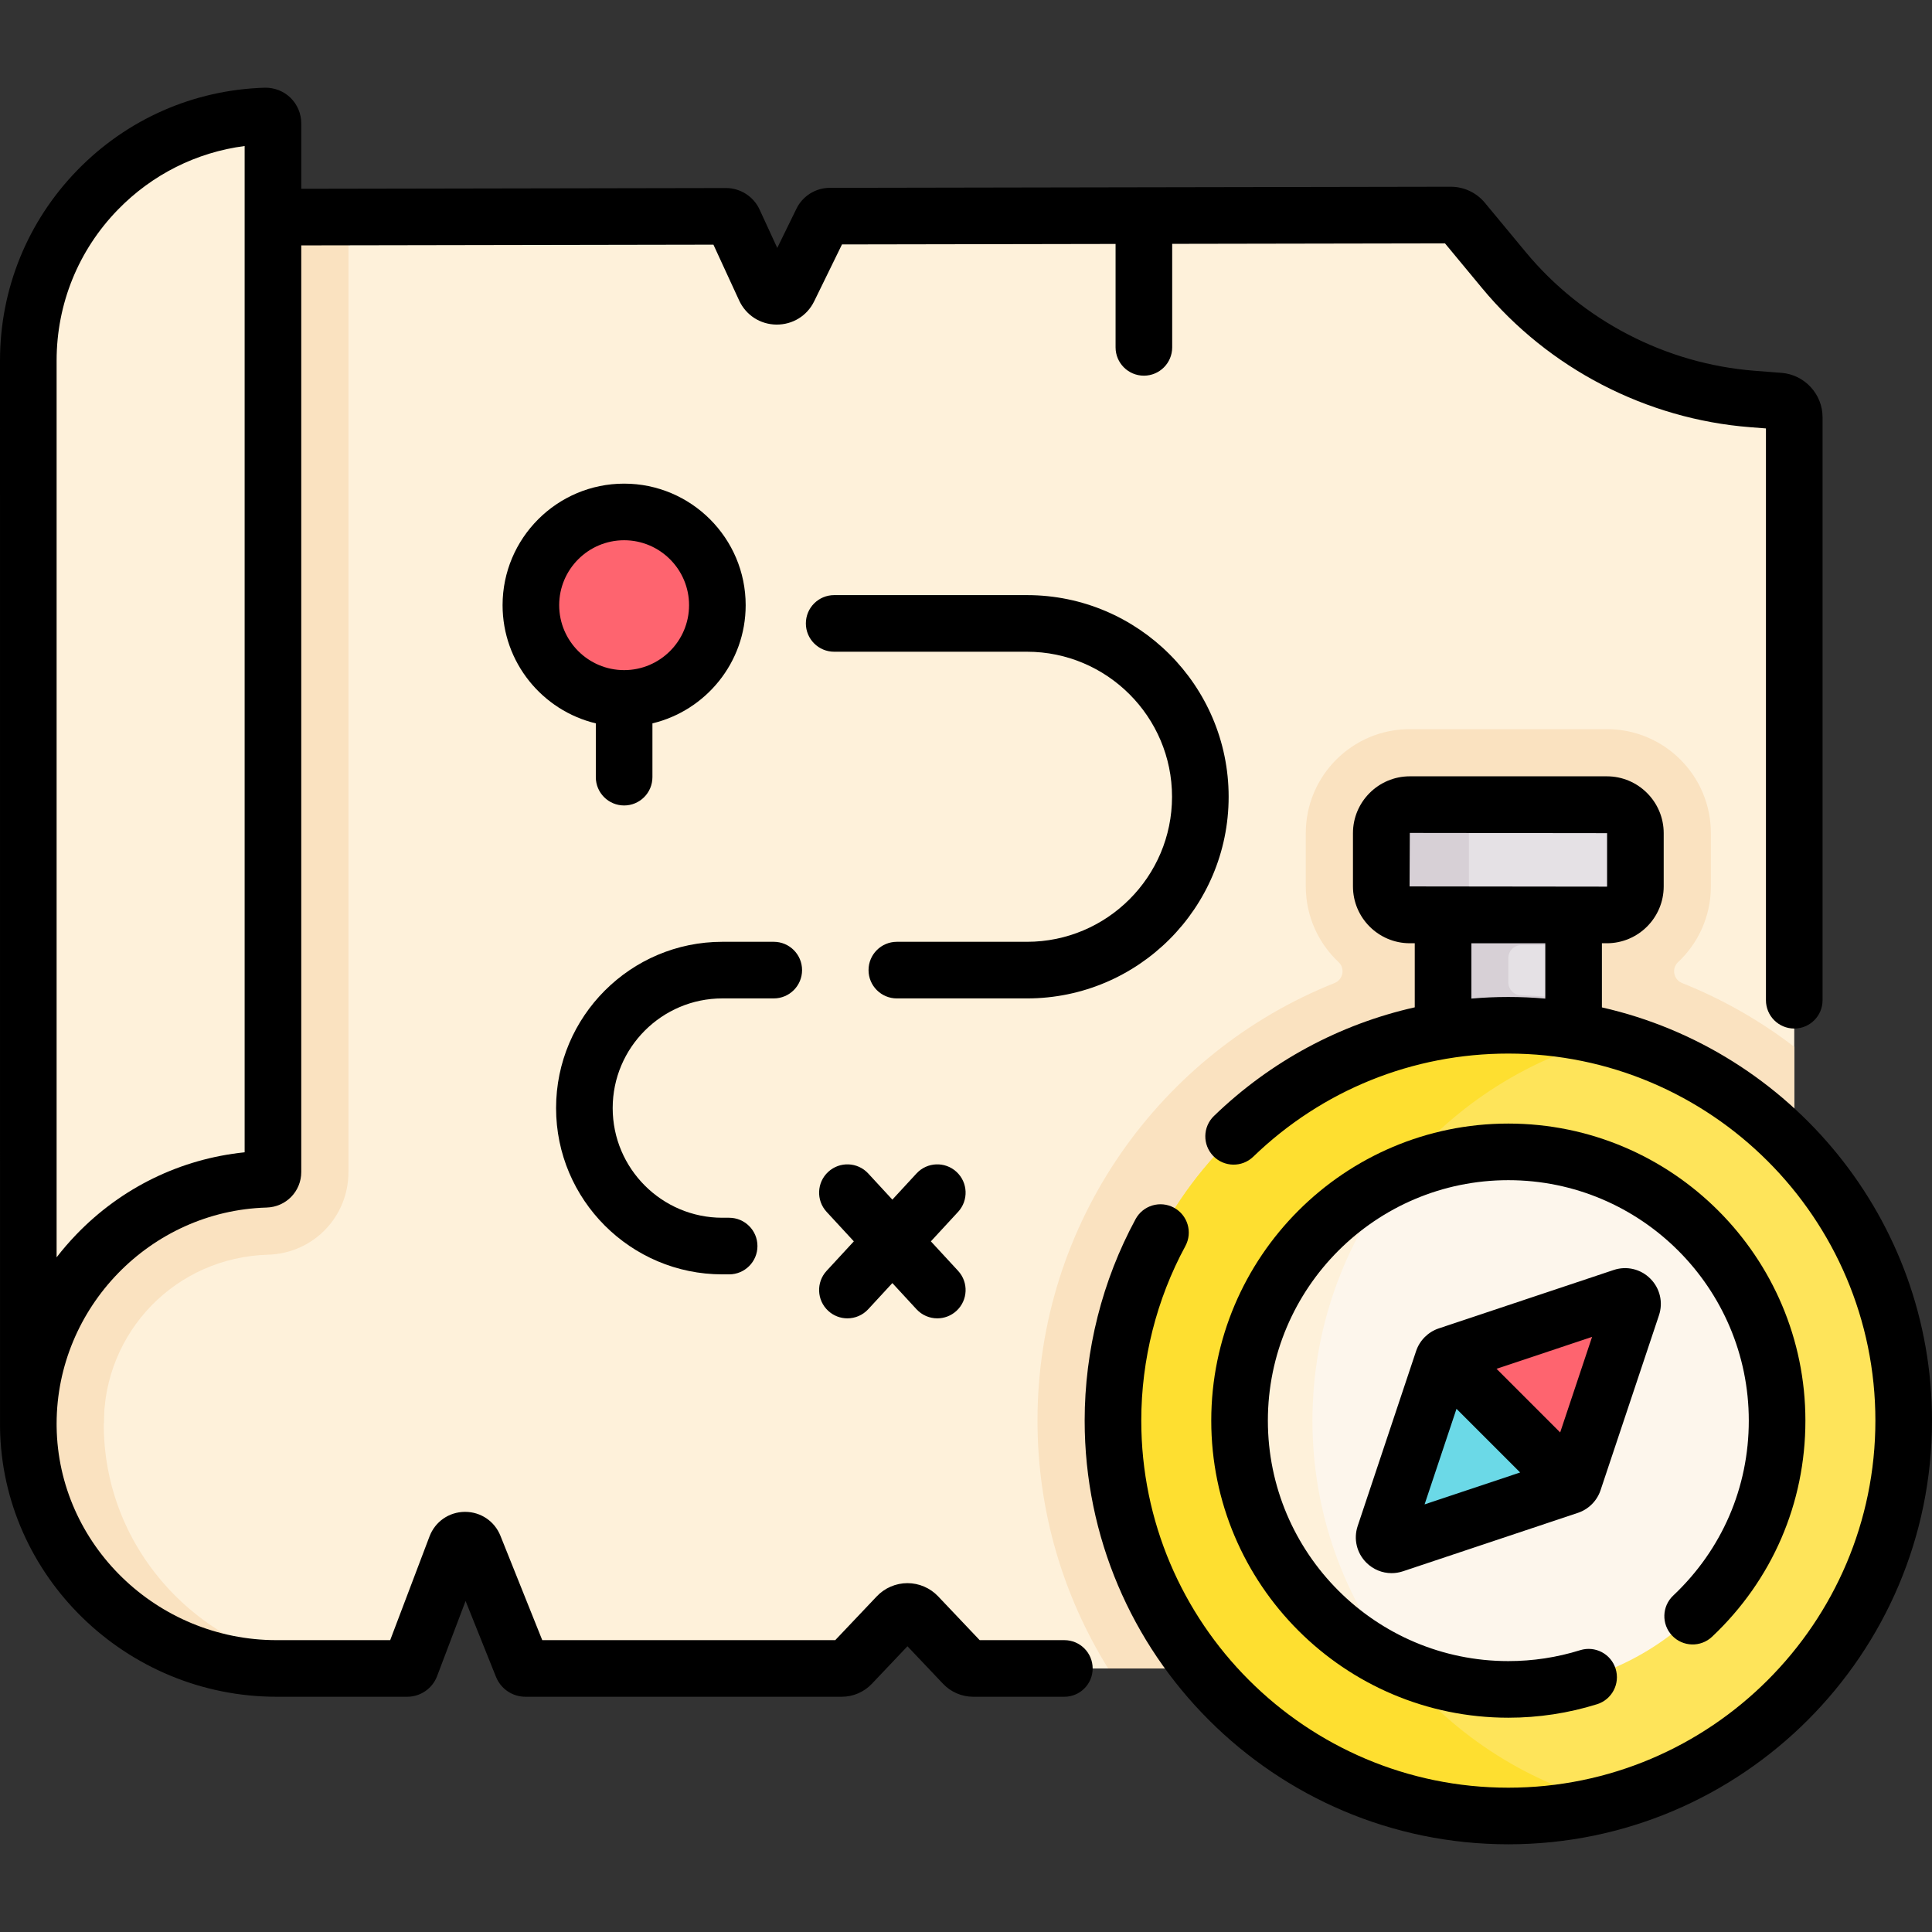 <svg id="Capa_1" enable-background="new 0 0 511.914 511.914" height="512" viewBox="0 0 511.914 511.914" width="512" xmlns="http://www.w3.org/2000/svg"><rect x="0" y="0" width="511.914" height="511.914" fill="#333333" stroke="none"/><g><g><path d="m471.466 106.274-7.14-.56c-25.66-2-49.41-14.31-65.83-34.12l-10.82-13.07c-.82-.98-2.03-1.55-3.3-1.54l-164.53.29c-.88 0-1.68.5-2.06 1.29l-8.8 17.98c-1.29 2.65-5.09 2.61-6.33-.07l-8.21-17.81c-.37-.82-1.19-1.34-2.09-1.34l-120.03.21-48.628 32.048-15.696 279.702c-.321 2.617-.506 5.276-.506 7.979 0 .29.01.57.01.86.46 35.62 30.16 63.96 65.78 63.96h34.63c.39 0 .74-.24.88-.61l12.02-31.71c.84-2.21 3.94-2.24 4.82-.05l12.73 31.78c.15.36.49.59.88.59h83.79c.96 0 1.87-.39 2.53-1.09l12.2-12.86c1.46-1.54 3.9-1.54 5.36 0l12.2 12.86c.66.7 1.57 1.09 2.53 1.09h24.16 181.67l11.73-53.76v-277.78c.001-2.24-1.719-4.099-3.95-4.269z" fill="#fef1da"/><path d="m445.685 260.47c-2.246-.895-2.836-3.859-1.073-5.514 5.359-5.031 8.712-12.176 8.712-20.089v-14.107c0-15.222-12.34-27.562-27.562-27.562h-52.211c-15.222 0-27.562 12.34-27.562 27.562v14.106c0 7.913 3.352 15.057 8.71 20.088 1.766 1.658 1.167 4.618-1.083 5.515-46.071 18.358-78.718 63.411-78.718 115.95 0 24.077 6.863 46.579 18.725 65.664h170.063l11.73-53.76v-110.952c-9.022-6.918-19.014-12.63-29.731-16.901z" fill="#fae2c0"/><path d="m382.363 227.43h34.587v61.232h-34.587z" fill="#e5e1e5"/><g><g><path d="m27.503 378.25c0-.29-.01-.57-.01-.86 0-2.704.185-5.363.506-7.979l1.548-27.594h-20.003l-1.541 27.467c-.321 2.617-.506 5.276-.506 7.979 0 .29.01.57.01.86.46 35.62 30.16 63.96 65.78 63.96h16.08c-33.854-1.987-61.42-29.528-61.864-63.833z" fill="#fae2c0"/></g><g id="XMLID_409_"><g><path d="m72.326 57.534-48.628 32.048-15.696 279.702c-.321 2.617-.506 5.275-.506 7.979h20c0-24.428 19.108-44.109 43.507-44.808 11.957-.346 21.323-9.971 21.323-21.912v-253.044z" fill="#fae2c0"/><path d="m72.326 57.534v253.01c0 1.05-.85 1.89-1.9 1.92-34.93 1-62.93 29.63-62.93 64.8v-281.73c0-35.15 27.97-63.76 62.87-64.8 1.07-.03 1.96.86 1.96 1.93z" fill="#fef1da"/></g></g><path d="m416.95 250.43v-23h-17.294-5.023-12.271v61.232h12.271 5.023 17.294v-23.675c-4.584-.709-9.258-1.141-14.005-1.278-1.836-.053-3.288-1.576-3.288-3.413v-6.447c0-1.888 1.531-3.419 3.419-3.419z" fill="#d7d0d6"/><circle cx="399.656" cy="376.42" fill="#fee45a" r="104.758"/><path d="m347.755 376.42c0-48.727 33.269-89.68 78.329-101.393-8.443-2.194-17.298-3.365-26.428-3.365-57.856 0-104.758 46.902-104.758 104.758s46.902 104.757 104.758 104.757c9.13 0 17.985-1.171 26.428-3.365-45.06-11.712-78.329-52.666-78.329-101.392z" fill="#fedf30"/><circle cx="399.656" cy="376.42" fill="#fdf6ec" r="71.214"/><path d="m370.268 441.309c-14.084-17.838-22.513-40.397-22.513-64.889s8.429-47.053 22.513-64.891c-24.653 11.197-41.826 36.051-41.826 64.891s17.173 53.692 41.826 64.889z" fill="#fef1da"/><path d="m425.762 242.43h-52.211c-4.177 0-7.563-3.386-7.563-7.563v-14.107c0-4.177 3.386-7.563 7.563-7.563h52.211c4.177 0 7.562 3.386 7.562 7.563v14.107c0 4.177-3.386 7.563-7.562 7.563z" fill="#e5e1e5"/><path d="m389.211 234.867v-14.107c0-4.177 3.386-7.562 7.562-7.562h-23.223c-4.177 0-7.563 3.386-7.563 7.562v14.107c0 4.177 3.386 7.562 7.563 7.562h23.223c-4.176.001-7.562-3.385-7.562-7.562z" fill="#d7d0d6"/><g id="XMLID_254_"><g><path d="m416.462 393.191-.573-12.488-18.958-21.721-14.063.542.005.11c-.19.209-.345.447-.44.72l-15.48 46.35c-.52 1.56.96 3.04 2.51 2.52l46.36-15.48c.28-.1.53-.25.74-.45z" fill="#6bd9e7"/><path d="m429.946 343.624c1.55-.52 3.03.96 2.51 2.51l-15.48 46.35c-.1.31-.28.58-.51.81l-33.6-33.77c.2-.19.45-.34.72-.43z" fill="#fe646f"/></g></g></g><circle cx="165.371" cy="160.353" fill="#fe646f" r="24.706"/></g><g><path d="m282.017 434.583h-22.436l-11.016-11.615c-2.104-2.218-5.064-3.489-8.122-3.489-3.057 0-6.017 1.272-8.121 3.491l-11.012 11.613h-77.63l-11.084-27.658c-1.545-3.856-5.211-6.334-9.358-6.334-.032 0-.064 0-.097 0-4.187.039-7.852 2.594-9.336 6.51l-10.418 27.482h-30.098c-31.733 0-57.879-25.373-58.284-56.561-.003-.246-.005-.755-.005-.763v-.044c.034-30.764 24.829-56.37 55.642-57.255 5.148-.148 9.181-4.286 9.181-9.42v-245.517l109.211-.196 6.81 14.78c1.797 3.897 5.579 6.35 9.871 6.399 4.322.03 8.128-2.315 10.013-6.171l7.37-15.069 72.491-.129v27.404c0 4.143 3.357 7.5 7.5 7.5s7.5-3.357 7.5-7.5v-27.43l72.28-.129 9.856 11.895c17.612 21.254 43.495 34.673 71.014 36.816l4.175.325v151.511c0 4.143 3.357 7.5 7.5 7.5s7.5-3.357 7.5-7.5v-154.49c0-6.11-4.772-11.269-10.865-11.744l-7.146-.557c-23.493-1.83-45.592-13.286-60.627-31.432l-10.824-13.062c-2.246-2.711-5.551-4.265-9.073-4.265-.006 0-.013 0-.019 0l-81.259.145c-.004 0-.009-.001-.013-.001-.005 0-.009.001-.014.001l-83.238.149c-3.71.004-7.161 2.161-8.791 5.494l-5.099 10.425-4.686-10.171c-1.596-3.464-5.087-5.699-8.897-5.699-.007 0-.014 0-.021 0l-112.519.201v-17.356c0-2.537-1.044-5.006-2.864-6.773-1.811-1.76-4.282-2.711-6.819-2.654-18.858.56-36.498 8.328-49.671 21.874-13.199 13.574-20.469 31.479-20.469 50.416 0 0 .001 282.304.006 282.688.511 39.351 33.386 71.365 73.283 71.365h34.627c3.487 0 6.659-2.191 7.891-5.448l7.555-19.93 8.047 20.082c1.292 3.217 4.366 5.296 7.832 5.296h83.796c3 0 5.904-1.248 7.97-3.427l9.437-9.952 9.436 9.95c2.064 2.179 4.97 3.429 7.972 3.429h24.163c4.143 0 7.5-3.357 7.5-7.5s-3.356-7.5-7.498-7.5zm-267.017-339.053c0-15.01 5.762-29.201 16.223-39.959 9.087-9.345 20.854-15.221 33.6-16.88v266.629c-16.986 1.742-32.674 9.374-44.639 21.818-1.848 1.922-3.576 3.927-5.184 6.008z"/><path d="m424.45 266.926v-16.996h1.312c8.306 0 15.062-6.758 15.062-15.063v-14.107c0-8.306-6.757-15.062-15.062-15.062h-52.211c-8.306 0-15.062 6.757-15.062 15.062v14.106c0 8.306 6.757 15.063 15.062 15.063h1.312v16.98c-19.883 4.474-38.234 14.315-53.209 28.789-2.979 2.879-3.06 7.627-.181 10.604 2.878 2.977 7.627 3.06 10.604.181 18.229-17.619 42.229-27.322 67.579-27.322 53.628 0 97.258 43.63 97.258 97.258s-43.63 97.258-97.258 97.258-97.257-43.63-97.257-97.258c0-16.154 4.039-32.149 11.682-46.255 1.973-3.642.62-8.193-3.022-10.167-3.64-1.973-8.193-.62-10.167 3.022-8.826 16.292-13.492 34.757-13.492 53.399 0 61.899 50.358 112.258 112.257 112.258s112.258-50.358 112.258-112.258c-.001-53.38-37.456-98.174-87.465-109.492zm-50.962-32.059.062-14.169 52.273.062v14.106c0 .035-.028.063-.062.063zm16.374 29.724v-14.66h19.588v14.664c-3.229-.28-6.494-.432-9.794-.432-3.287-.001-6.553.148-9.794.428z"/><path d="m443.349 422.767c-3.014 2.842-3.152 7.589-.311 10.602 2.843 3.016 7.59 3.153 10.602.311 15.948-15.04 24.73-35.375 24.73-57.26 0-43.403-35.311-78.714-78.714-78.714s-78.714 35.311-78.714 78.714 35.311 78.714 78.714 78.714c8.01 0 15.919-1.203 23.508-3.575 3.954-1.235 6.157-5.442 4.921-9.396-1.235-3.954-5.444-6.158-9.396-4.921-6.139 1.919-12.543 2.892-19.033 2.892-35.132 0-63.714-28.582-63.714-63.714s28.582-63.714 63.714-63.714 63.714 28.582 63.714 63.714c0 17.711-7.11 34.171-20.021 46.347z"/><path d="m427.569 336.505c-.001 0-.002 0-.003 0l-46.344 15.478c-2.815.937-5.059 3.178-6.002 5.996l-15.479 46.354c-1.146 3.432-.268 7.152 2.29 9.711 1.816 1.816 4.219 2.786 6.688 2.786 1.01 0 2.03-.162 3.027-.494l46.344-15.478c2.82-.938 5.064-3.183 6.001-5.996l15.479-46.349c1.147-3.433.271-7.154-2.287-9.714-2.558-2.561-6.278-3.44-9.714-2.294zm-41.647 36.786 16.863 16.864-25.318 8.455zm27.469 6.257-16.862-16.863 25.317-8.455z"/><path d="m165.371 213.421c4.142 0 7.5-3.357 7.5-7.5v-14.252c14.152-3.39 24.706-16.139 24.706-31.315 0-17.759-14.448-32.206-32.206-32.206s-32.206 14.447-32.206 32.206c0 15.176 10.554 27.926 24.706 31.315v14.252c0 4.142 3.358 7.5 7.5 7.5zm-17.205-53.068c0-9.487 7.718-17.206 17.206-17.206s17.206 7.719 17.206 17.206-7.719 17.206-17.206 17.206-17.206-7.718-17.206-17.206z"/><path d="m325.548 211.116c0-29.461-23.969-53.43-53.43-53.43h-51.091c-4.142 0-7.5 3.357-7.5 7.5s3.358 7.5 7.5 7.5h51.091c21.19 0 38.43 17.239 38.43 38.43s-17.239 38.43-38.43 38.43h-34.484c-4.142 0-7.5 3.357-7.5 7.5s3.358 7.5 7.5 7.5h34.484c29.461 0 53.43-23.969 53.43-53.43z"/><path d="m191.4 264.546h13.621c4.142 0 7.5-3.357 7.5-7.5s-3.358-7.5-7.5-7.5h-13.621c-24.294 0-44.059 19.765-44.059 44.059s19.765 44.059 44.059 44.059h1.799c4.142 0 7.5-3.357 7.5-7.5s-3.358-7.5-7.5-7.5h-1.799c-16.023 0-29.059-13.035-29.059-29.059s13.036-29.059 29.059-29.059z"/><path d="m253.441 310.504c-3.044-2.81-7.789-2.62-10.598.424l-6.398 6.931-6.398-6.931c-2.809-3.043-7.554-3.232-10.598-.424-3.044 2.81-3.234 7.554-.424 10.598l7.213 7.814-7.213 7.814c-2.81 3.044-2.62 7.788.424 10.598 1.442 1.331 3.266 1.989 5.085 1.989 2.021 0 4.035-.812 5.513-2.413l6.398-6.931 6.398 6.931c1.479 1.602 3.493 2.413 5.513 2.413 1.819 0 3.643-.658 5.085-1.989 3.044-2.81 3.233-7.554.424-10.598l-7.213-7.814 7.213-7.814c2.809-3.045 2.62-7.789-.424-10.598z"/></g></g></svg>